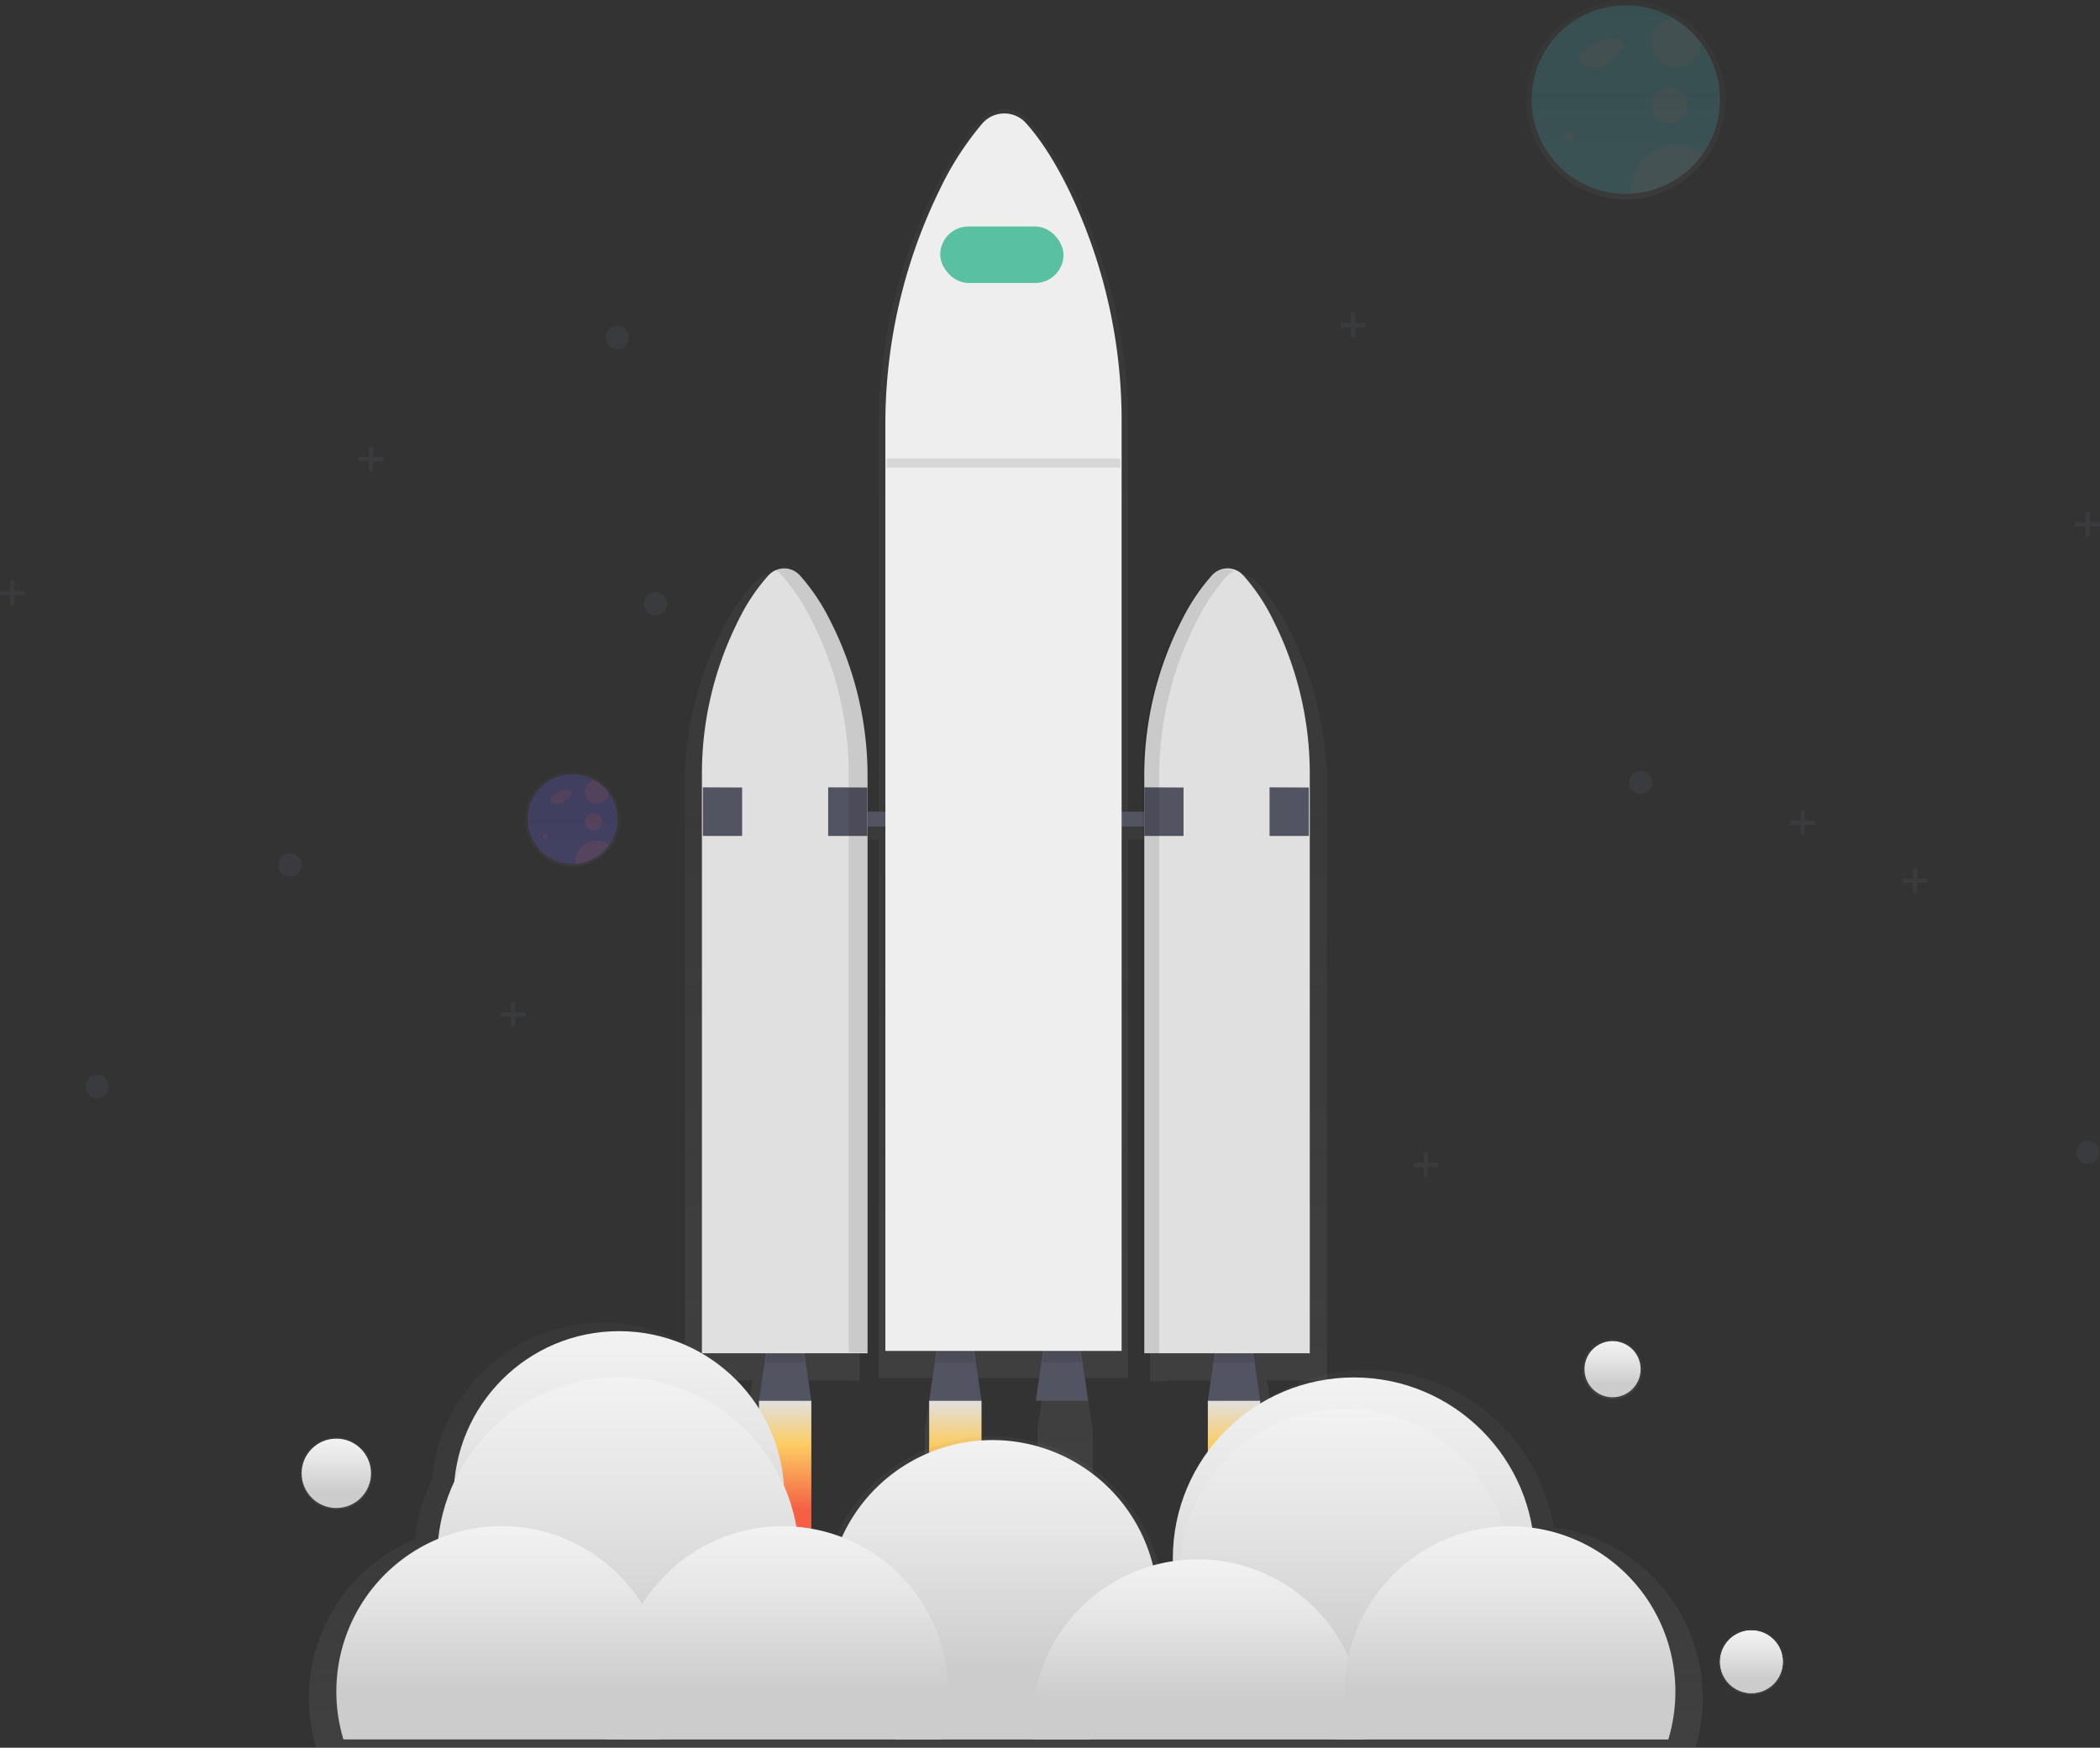 <svg xmlns="http://www.w3.org/2000/svg" xmlns:xlink="http://www.w3.org/1999/xlink" width="534.197" height="444.597" viewBox="0 0 534.197 444.597"><rect x="0" y="0" width="534.197" height="444.597" fill="#333333" stroke="none"/><defs><style>.a{opacity:0.7;}.b{fill:url(#a);}.c,.x{fill:#535461;}.aa,.d{opacity:0.1;}.e{fill:#e0e0e0;}.f{fill:url(#b);}.g{fill:url(#c);}.h{fill:#eee;}.i{fill:#59c0a1;}.j{fill:url(#f);}.k{fill:url(#g);}.l{fill:url(#k);}.m{fill:url(#l);}.n{fill:url(#m);}.o{fill:url(#n);}.p{fill:url(#o);}.q{fill:url(#r);}.r{fill:url(#s);}.s{fill:url(#u);}.t{opacity:0.4;}.u{fill:url(#v);}.v{fill:#45b7c4;}.v,.z{opacity:0.2;}.aa,.w{fill:#f55f44;}.w{opacity:0.05;}.x{opacity:0.25;}.y{fill:url(#x);}.z{fill:#6c63ff;}</style><linearGradient id="a" x1="0.5" y1="1" x2="0.5" gradientUnits="objectBoundingBox"><stop offset="0" stop-color="gray" stop-opacity="0.251"/><stop offset="0.54" stop-color="gray" stop-opacity="0.122"/><stop offset="1" stop-color="gray" stop-opacity="0.102"/></linearGradient><linearGradient id="b" x1="0.5" x2="0.5" y2="1" gradientUnits="objectBoundingBox"><stop offset="0" stop-color="#e0e0e0"/><stop offset="0.31" stop-color="#fccc63"/><stop offset="0.77" stop-color="#f55f44"/></linearGradient><linearGradient id="c" x1="0.5" y1="0" x2="0.5" y2="1" xlink:href="#b"/><linearGradient id="f" x1="0.5" x2="0.5" y2="0" xlink:href="#a"/><linearGradient id="g" x1="0.5" x2="0.5" y2="1" gradientUnits="objectBoundingBox"><stop offset="0" stop-color="#f2f2f2"/><stop offset="0.31" stop-color="#e6e6e6"/><stop offset="0.77" stop-color="#ccc"/></linearGradient><linearGradient id="k" x1="0.5" y1="0.001" x2="0.5" y2="1" xlink:href="#g"/><linearGradient id="l" x1="0.5" y1="0" x2="0.5" y2="1" xlink:href="#g"/><linearGradient id="m" x1="0.5" y1="0" x2="0.5" y2="1" xlink:href="#g"/><linearGradient id="n" x1="0.5" y1="0" x2="0.5" y2="1" xlink:href="#g"/><linearGradient id="o" x1="0.5" y1="0" x2="0.5" y2="1" xlink:href="#g"/><linearGradient id="r" x1="0.5" x2="0.5" y2="0" xlink:href="#a"/><linearGradient id="s" x1="0.5" x2="0.5" y2="1" gradientUnits="objectBoundingBox"><stop offset="0" stop-color="#f2f2f2"/><stop offset="0.31" stop-color="#e0e0e0"/><stop offset="0.77" stop-color="#b3b3b3"/></linearGradient><linearGradient id="u" x1="0.5" y1="0" x2="0.5" y2="1" xlink:href="#g"/><linearGradient id="v" x1="0.5" y1="0.999" x2="0.5" y2="-0.001" xlink:href="#a"/><linearGradient id="x" x1="0.501" y1="1.001" x2="0.501" y2="0.001" xlink:href="#a"/></defs><g transform="translate(0 -0.05)"><g class="a" transform="translate(174.189 27.747)"><path class="b" d="M602.441,285.386a86.939,86.939,0,0,0-9.816-40.418,49.848,49.848,0,0,0-8.084-11.738,5.774,5.774,0,0,0-6.582-1.3,5.935,5.935,0,0,0-2.31,1.49,52.33,52.33,0,0,0-7.882,11.305,87.274,87.274,0,0,0-10.318,41.526v8.7h-5.578V193.9a135.731,135.731,0,0,0-14.025-60.627c-4.4-8.782-8.413-14.239-11.5-17.593a7.974,7.974,0,0,0-11.987,0,78.716,78.716,0,0,0-11.248,16.935,136,136,0,0,0-14.724,62.226v100.1h-4.821v-9.111a87.273,87.273,0,0,0-10.318-41.526A52.619,52.619,0,0,0,465.367,233a5.774,5.774,0,0,0-6.7-1.224l.2.11a5.953,5.953,0,0,0-1.882,1.316,51.284,51.284,0,0,0-8.084,11.738,86.939,86.939,0,0,0-9.816,40.418v151.07H456.3l-1.877,12.42v37.133h14.065V448.853l-1.877-12.42h16.958V298.857h4.821V435.816H502.13l-1.975,13.032v37.138h14.071V448.853l-1.975-13.032h18.517l-1.975,13.032v37.133h14.071V448.853l-1.975-13.032h10.971V298.857h5.578V436.642h4.521v-.208h14.949l-1.877,12.42v37.133H589.1V448.853l-1.877-12.42h15.214Z" transform="translate(-439.089 -112.969)"/></g><path class="c" d="M347.691,605.363H334.37l2.379-16.173h8.563Z" transform="translate(-141.305 -248.972)"/><g class="d" transform="translate(194.779 342.118)"><path d="M337.34,597h9.891l-.664-4.521H338Z" transform="translate(-337.34 -592.48)"/></g><path class="c" d="M545.451,605.363H532.13l2.379-16.173h8.563Z" transform="translate(-224.879 -248.972)"/><g class="d" transform="translate(308.966 342.118)"><path d="M535.1,597h9.891l-.664-4.521h-8.563Z" transform="translate(-535.1 -592.48)"/></g><path class="c" d="M422.676,605.363H409.35l2.379-16.173H420.3Z" transform="translate(-172.992 -248.972)"/><g class="d" transform="translate(238.073 342.118)"><path d="M412.32,597h9.9l-.664-4.521h-8.569Z" transform="translate(-412.32 -592.48)"/></g><path class="c" d="M469.641,605.363H456.32L458.7,589.19h8.563Z" transform="translate(-192.842 -248.972)"/><g class="d" transform="translate(265.193 342.118)"><path d="M459.29,597h9.9l-.67-4.521h-8.563Z" transform="translate(-459.29 -592.48)"/></g><rect class="c" width="95.155" height="3.805" transform="translate(206.385 206.522)"/><path class="e" d="M666.7,317.17a5.364,5.364,0,0,0-7.951,0,51.093,51.093,0,0,0-7.46,11.005,86.944,86.944,0,0,0-9.764,40.418v146.48h42.11V367.987a86.61,86.61,0,0,0-9.3-39.384A49.522,49.522,0,0,0,666.7,317.17Z" transform="translate(-350.451 -170.773)"/><path class="e" d="M463.6,317.17a5.364,5.364,0,0,1,7.951,0,51.09,51.09,0,0,1,7.46,11.005,86.944,86.944,0,0,1,9.764,40.418v146.48H446.65V367.987a86.61,86.61,0,0,1,9.3-39.384A48.741,48.741,0,0,1,463.6,317.17Z" transform="translate(-268.095 -170.773)"/><path class="c" d="M309.65,346.93l9.989.046V359.3H309.65Z" transform="translate(-130.859 -146.592)"/><path class="c" d="M364.86,346.93l9.989.046V359.3H364.86Z" transform="translate(-154.191 -146.592)"/><path class="c" d="M504.11,346.93l9.995.046V359.3H504.11Z" transform="translate(-213.038 -146.592)"/><path class="c" d="M559.32,346.93l9.995.046V359.3H559.32Z" transform="translate(-236.37 -146.592)"/><g class="d" transform="translate(197.083 144.448)"><path d="M492.551,327.848a50.88,50.88,0,0,0-7.46-11.005,5.347,5.347,0,0,0-6.351-1.2,5.676,5.676,0,0,1,1.605,1.2,51.092,51.092,0,0,1,7.46,11.005,86.944,86.944,0,0,1,9.764,40.418V514.735h4.758V368.283a86.945,86.945,0,0,0-9.775-40.435Z" transform="translate(-478.74 -315.085)"/></g><g class="d" transform="translate(290.586 144.845)"><path d="M654.722,328.542a50.882,50.882,0,0,1,7.46-11.005,5.658,5.658,0,0,1,1.842-1.317,5.352,5.352,0,0,0-6.12,1.317,51.084,51.084,0,0,0-7.46,11.005,86.944,86.944,0,0,0-9.764,40.418V515.429h4.284V368.983A86.945,86.945,0,0,1,654.722,328.542Z" transform="translate(-640.678 -315.771)"/></g><rect class="f" width="13.321" height="36.157" transform="translate(193.065 356.391)"/><rect class="g" width="13.321" height="36.157" transform="translate(236.358 356.391)"/><rect class="g" width="13.321" height="36.157" transform="translate(263.478 356.391)"/><rect class="g" width="13.321" height="36.157" transform="translate(307.251 356.391)"/><path class="h" d="M563.4,117.627a7.414,7.414,0,0,0-11.346,0,77.546,77.546,0,0,0-10.647,16.5,135.668,135.668,0,0,0-13.938,60.6V429.774h60.1v-236a135,135,0,0,0-13.28-59.016C570.128,126.207,566.329,120.9,563.4,117.627Z" transform="translate(-302.25 -86.074)"/><rect class="i" width="31.358" height="14.371" rx="7.186" transform="translate(239.176 57.663)"/><g class="a" transform="translate(78.581 336.542)"><path class="j" d="M590.2,699.829h0a47.924,47.924,0,0,0-95.2,8.124v.7h0a44.221,44.221,0,0,0-5.254,1.126,43.79,43.79,0,0,0-82.337-7.454,43.3,43.3,0,0,0-12.079-2.76h0a47.565,47.565,0,0,0-3.3-10.884,43.767,43.767,0,0,0-87.256-1.155,47.607,47.607,0,0,0-4.284,15.226h0a43.813,43.813,0,0,0-25.111,53.121H626.2a43.8,43.8,0,0,0-36-56.048Z" transform="translate(-273.505 -647.773)"/></g><circle class="k" cx="42.052" cy="42.052" r="42.052" transform="translate(115.41 338.677)"/><circle class="k" cx="46.047" cy="46.047" r="46.047" transform="translate(111.207 350.45)"/><circle class="k" cx="46.047" cy="46.047" r="46.047" transform="translate(298.342 350.45)"/><circle class="k" cx="42.052" cy="42.052" r="42.052" transform="translate(300.022 358.441)"/><path class="l" d="M585.961,741.555a41.977,41.977,0,0,1-17.391,34.066H519.243a42.069,42.069,0,1,1,66.713-34.066Z" transform="translate(-291.408 -333.071)"/><path class="m" d="M493.5,779.462a41.862,41.862,0,0,1-1.8,12.195H411.193v-.029a42.052,42.052,0,0,1,40-54.218h.26q1.767,0,3.5.144a41.616,41.616,0,0,1,11.6,2.65A42.064,42.064,0,0,1,493.5,779.462Z" transform="translate(-252.351 -349.112)"/><path class="n" d="M676.31,794.04q0,1.888-.167,3.736a.1.1,0,0,1,0,.052H592.373c-.115-1.247-.173-2.512-.173-3.782a42.011,42.011,0,0,1,35.753-41.573,42.58,42.58,0,0,1,6.282-.473c1.074,0,2.142.04,3.2.115A42.086,42.086,0,0,1,672.6,776.794c.173.381.341.768.5,1.155a41.849,41.849,0,0,1,3.216,16.092Z" transform="translate(-329.605 -355.278)"/><path class="o" d="M813.977,779.466a41.862,41.862,0,0,1-1.8,12.195H731.686a42.319,42.319,0,0,1-1.08-19.943c.069-.364.139-.733.219-1.091a42.069,42.069,0,0,1,41.122-33.206c1.322,0,2.621.058,3.909.185.577.046,1.155.115,1.732.191A42.058,42.058,0,0,1,813.977,779.466Z" transform="translate(-387.794 -349.116)"/><path class="p" d="M367.888,791.647c.139-.439.26-.878.381-1.322a42.081,42.081,0,0,0-51.845-51.435,40.126,40.126,0,0,0-4.914,1.7,42.092,42.092,0,0,0-24.124,51.042h80.5Z" transform="translate(-200.026 -349.096)"/><g class="a" transform="translate(402.487 340.634)"><circle class="b" cx="7.714" cy="7.714" r="7.714"/></g><circle class="k" cx="7.148" cy="7.148" r="7.148" transform="translate(403.053 341.2)"/><g class="a" transform="translate(437.113 414.368)"><circle class="q" cx="8.413" cy="8.413" r="8.413"/></g><circle class="r" cx="7.991" cy="7.991" r="7.991" transform="translate(437.535 414.789)"/><g class="a" transform="translate(76.309 365.595)"><circle class="b" cx="9.244" cy="9.244" r="9.244"/></g><circle class="s" cx="8.828" cy="8.828" r="8.828" transform="translate(76.725 366.011)"/><g class="t" transform="translate(388.262 0.05)"><path class="u" d="M855.393,75.058h0a25.6,25.6,0,0,0-7.552-6.686h0a25.359,25.359,0,1,0-12.7,47.347c.537,0,1.074,0,1.605-.052a25.354,25.354,0,0,0,18.638-40.58Z" transform="translate(-809.845 -65)"/></g><path class="v" d="M860.1,91.332a23.968,23.968,0,0,1-22.451,23.922c-.5.035-1.008.052-1.517.052a23.968,23.968,0,1,1,11.987-44.731h0a24.193,24.193,0,0,1,7.142,6.323h0A23.846,23.846,0,0,1,860.1,91.332Z" transform="translate(-422.57 -65.951)"/><path class="w" d="M839.155,82.393a26.091,26.091,0,0,0-3.574,1.882,5.658,5.658,0,0,0-1.911,1.732,2.252,2.252,0,0,0-.046,2.442,3.448,3.448,0,0,0,2.7.976,5.116,5.116,0,0,0,4.9-1.617l2.061-1.871c.716-.647,1.5-1.542,1.19-2.454a2.071,2.071,0,0,0-1.732-1.155,7.27,7.27,0,0,0-5.156.907" transform="translate(-431.489 -72.216)"/><circle class="w" cx="1.259" cy="1.259" r="1.259" transform="translate(397.798 33.585)"/><circle class="w" cx="4.625" cy="4.625" r="4.625" transform="translate(420.086 22.228)"/><path class="w" d="M877.572,79.211h0a6.311,6.311,0,1,1-7.142-6.351h0A24.193,24.193,0,0,1,877.572,79.211Z" transform="translate(-444.87 -68.272)"/><path class="w" d="M874.344,131.143a23.91,23.91,0,0,1-18.078,10.116c-.029-.329-.046-.664-.046-1a11.357,11.357,0,0,1,18.125-9.117Z" transform="translate(-441.18 -91.957)"/><circle class="x" cx="2.945" cy="2.945" r="2.945" transform="translate(414.404 196.117)"/><circle class="x" cx="2.945" cy="2.945" r="2.945" transform="translate(21.774 273.488)"/><circle class="x" cx="2.945" cy="2.945" r="2.945" transform="translate(528.152 290.233)"/><circle class="x" cx="2.945" cy="2.945" r="2.945" transform="translate(163.767 150.699)"/><circle class="x" cx="2.945" cy="2.945" r="2.945" transform="translate(154.096 82.993)"/><circle class="x" cx="2.945" cy="2.945" r="2.945" transform="translate(70.829 217.14)"/><path class="x" d="M844.561,385.206H841.94V382.59h-1.068v2.616H838.25v1.074h2.621V388.9h1.068V386.28h2.621Z" transform="translate(-354.246 -161.662)"/><path class="x" d="M920.561,228.206H917.94V225.59h-1.068v2.616H914.25v1.074h2.621V231.9h1.068V229.28h2.621Z" transform="translate(-386.364 -95.314)"/><path class="x" d="M596.931,140.491h-2.621V137.87h-1.068v2.621H590.62v1.068h2.621v2.621h1.068V141.56h2.621Z" transform="translate(-249.597 -58.243)"/><path class="x" d="M795.035,359.716h-2.621V357.1h-1.068v2.616H788.73v1.074h2.616v2.616h1.068V360.79h2.621Z" transform="translate(-333.319 -150.89)"/><path class="x" d="M628.975,510.476H626.36V507.86h-1.068v2.616H622.67v1.074h2.621v2.616h1.068v-2.616h2.616Z" transform="translate(-263.142 -214.602)"/><path class="x" d="M164.311,199.486H161.69V196.87h-1.068v2.616H158v1.068h2.621v2.621h1.068v-2.621h2.621Z" transform="translate(-66.771 -83.177)"/><path class="x" d="M6.311,258.486H3.69V255.87H2.621v2.616H0v1.068H2.621v2.621H3.69v-2.621H6.311Z" transform="translate(0 -108.11)"/><path class="x" d="M226.945,444.2h-2.621V441.58h-1.068V444.2H220.64v1.068h2.616v2.621h1.068V445.27h2.621Z" transform="translate(-93.243 -186.591)"/><circle class="k" cx="7.991" cy="7.991" r="7.991" transform="translate(437.535 414.789)"/><g class="t" transform="translate(133.543 196.313)"><path class="y" d="M390.448,409.737h0a12.188,12.188,0,0,0-3.6-3.187h0a12.079,12.079,0,1,0-6.04,22.519h.762a12.079,12.079,0,0,0,8.875-19.326Z" transform="translate(-368.695 -404.91)"/></g><path class="z" d="M392.738,417.5a11.415,11.415,0,0,1-10.693,11.392h-.722a11.415,11.415,0,1,1,5.71-21.306h0a11.548,11.548,0,0,1,3.4,3.008h0a11.357,11.357,0,0,1,2.3,6.906Z" transform="translate(-235.669 -209.083)"/><path class="aa" d="M382.741,413.236a12.434,12.434,0,0,0-1.732.895,2.7,2.7,0,0,0-.912.814,1.074,1.074,0,0,0,0,1.155,1.634,1.634,0,0,0,1.282.462,2.436,2.436,0,0,0,2.31-.768l.982-.889c.341-.312.716-.733.577-1.155a1.034,1.034,0,0,0-.831-.577,3.464,3.464,0,0,0-2.454.433" transform="translate(-239.899 -212.061)"/><circle class="aa" cx="0.6" cy="0.6" r="0.6" transform="translate(138.142 212.319)"/><circle class="aa" cx="2.206" cy="2.206" r="2.206" transform="translate(148.755 206.909)"/><path class="aa" d="M401.055,411.794h0a3,3,0,1,1-3.4-3.014h0a11.548,11.548,0,0,1,3.4,3.014Z" transform="translate(-246.289 -210.232)"/><path class="aa" d="M399.539,436.465a11.386,11.386,0,0,1-8.609,4.821v-.479a5.41,5.41,0,0,1,8.661-4.342Z" transform="translate(-244.548 -221.473)"/><g class="d" transform="translate(225.526 116.684)"><rect width="59.472" height="2.31"/></g></g></svg>